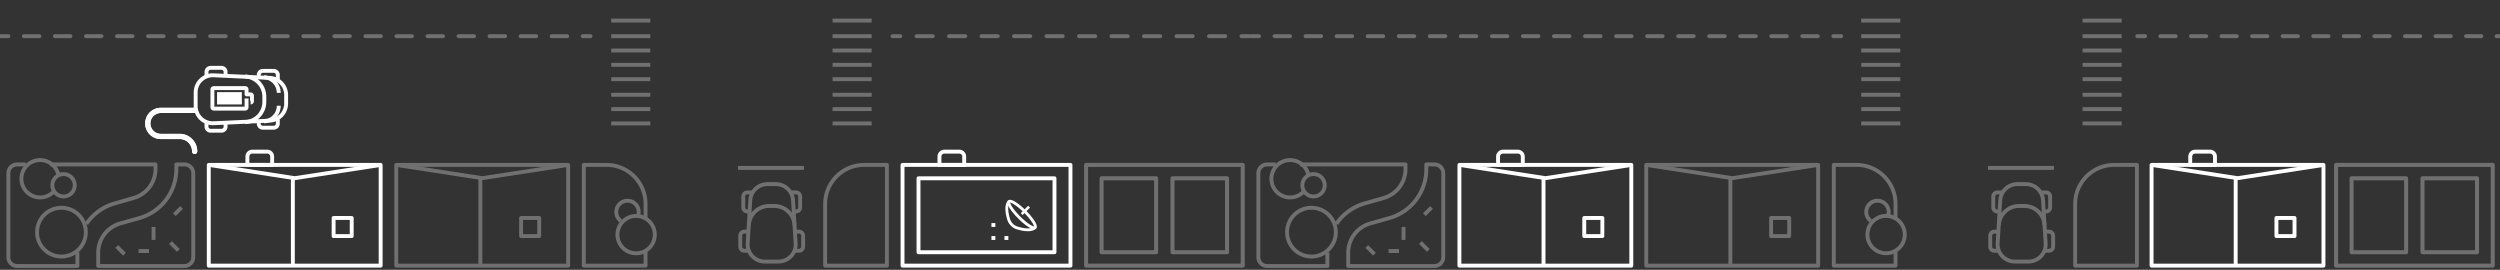 <svg xmlns="http://www.w3.org/2000/svg" viewBox="0 0 1920 207.19">
  <rect x="0" y="0" width="1920" height="207.19" fill="#333333" stroke="none"/>
  <title>illustration_v2g</title>
  <g id="background_container">
    <g id="background">
      <g id="bg">
        <g id="bg2" style="opacity: 0.3">
          <g>
            <rect x="304.33" y="126.65" width="132.01" height="77.36" style="fill: none;stroke: #fff;stroke-linejoin: round;stroke-width: 3px"/>
            <g>
              <polyline points="304.33 126.65 370.34 136.84 436.35 126.65" style="fill: none;stroke: #fff;stroke-linejoin: round;stroke-width: 3px"/>
              <line x1="368.92" y1="137.29" x2="368.92" y2="204.29" style="fill: none;stroke: #fff;stroke-linejoin: round;stroke-width: 3px"/>
              <rect x="400.21" y="167.41" width="13.9" height="13.9" style="fill: none;stroke: #fff;stroke-linejoin: round;stroke-width: 3px"/>
            </g>
          </g>
          <g>
            <line x1="0.42" y1="27.79" x2="6.42" y2="27.79" style="fill: none;stroke: #fff;stroke-linecap: round;stroke-linejoin: round;stroke-width: 3px"/>
            <line x1="18.34" y1="27.79" x2="441.56" y2="27.79" style="fill: none;stroke: #fff;stroke-linecap: round;stroke-linejoin: round;stroke-width: 3px;stroke-dasharray: 11.922,11.922"/>
            <line x1="447.52" y1="27.79" x2="453.52" y2="27.79" style="fill: none;stroke: #fff;stroke-linecap: round;stroke-linejoin: round;stroke-width: 3px"/>
          </g>
          <g>
            <line x1="685.42" y1="27.79" x2="691.42" y2="27.79" style="fill: none;stroke: #fff;stroke-linecap: round;stroke-linejoin: round;stroke-width: 3px"/>
            <line x1="703.9" y1="27.79" x2="947.18" y2="27.79" style="fill: none;stroke: #fff;stroke-linecap: round;stroke-linejoin: round;stroke-width: 3px;stroke-dasharray: 12.476,12.476"/>
            <line x1="953.42" y1="27.79" x2="959.42" y2="27.79" style="fill: none;stroke: #fff;stroke-linecap: round;stroke-linejoin: round;stroke-width: 3px"/>
          </g>
          <g>
            <line x1="960.92" y1="27.79" x2="966.92" y2="27.79" style="fill: none;stroke: #fff;stroke-linecap: round;stroke-linejoin: round;stroke-width: 3px"/>
            <line x1="978.84" y1="27.79" x2="1402.06" y2="27.79" style="fill: none;stroke: #fff;stroke-linecap: round;stroke-linejoin: round;stroke-width: 3px;stroke-dasharray: 11.922,11.922"/>
            <line x1="1408.02" y1="27.79" x2="1414.02" y2="27.79" style="fill: none;stroke: #fff;stroke-linecap: round;stroke-linejoin: round;stroke-width: 3px"/>
          </g>
          <path d="M663.71,126.65h17.43a0,0,0,0,1,0,0V204a0,0,0,0,1,0,0H633.71a0,0,0,0,1,0,0V156.65A30,30,0,0,1,663.71,126.65Z" style="fill: none;stroke: #fff;stroke-linejoin: round;stroke-width: 3px"/>
          <path d="M495.78,193.29V204H448.35V126.65h17.43a30,30,0,0,1,30,30v12" style="fill: none;stroke: #fff;stroke-linejoin: round;stroke-width: 3px"/>
          <g>
            <rect x="834.12" y="126.65" width="120.3" height="77.36" style="fill: none;stroke: #fff;stroke-linejoin: round;stroke-width: 3.105px"/>
            <rect x="846.01" y="136.93" width="41.89" height="56.8" style="fill: none;stroke: #fff;stroke-linejoin: round;stroke-width: 3.105px"/>
            <rect x="900.47" y="136.93" width="41.89" height="56.8" style="fill: none;stroke: #fff;stroke-linejoin: round;stroke-width: 3.105px"/>
          </g>
          <g>
            <line x1="499.42" y1="94.79" x2="469.42" y2="94.79" style="fill: none;stroke: #fff;stroke-linejoin: round;stroke-width: 3px"/>
            <line x1="499.42" y1="83.79" x2="469.42" y2="83.79" style="fill: none;stroke: #fff;stroke-linejoin: round;stroke-width: 3px"/>
            <line x1="499.42" y1="72.79" x2="469.42" y2="72.79" style="fill: none;stroke: #fff;stroke-linejoin: round;stroke-width: 3px"/>
            <line x1="499.42" y1="60.79" x2="469.42" y2="60.79" style="fill: none;stroke: #fff;stroke-linejoin: round;stroke-width: 3px"/>
            <line x1="499.42" y1="49.79" x2="469.42" y2="49.79" style="fill: none;stroke: #fff;stroke-linejoin: round;stroke-width: 3px"/>
            <line x1="499.42" y1="38.79" x2="469.42" y2="38.79" style="fill: none;stroke: #fff;stroke-linejoin: round;stroke-width: 3px"/>
            <line x1="499.42" y1="27.79" x2="469.42" y2="27.79" style="fill: none;stroke: #fff;stroke-linejoin: round;stroke-width: 3px"/>
            <line x1="499.42" y1="15.79" x2="469.42" y2="15.79" style="fill: none;stroke: #fff;stroke-linejoin: round;stroke-width: 3px"/>
          </g>
          <g>
            <line x1="669.42" y1="94.79" x2="639.42" y2="94.79" style="fill: none;stroke: #fff;stroke-linejoin: round;stroke-width: 3px"/>
            <line x1="669.42" y1="83.79" x2="639.42" y2="83.79" style="fill: none;stroke: #fff;stroke-linejoin: round;stroke-width: 3px"/>
            <line x1="669.42" y1="72.79" x2="639.42" y2="72.79" style="fill: none;stroke: #fff;stroke-linejoin: round;stroke-width: 3px"/>
            <line x1="669.42" y1="60.79" x2="639.42" y2="60.79" style="fill: none;stroke: #fff;stroke-linejoin: round;stroke-width: 3px"/>
            <line x1="669.42" y1="49.79" x2="639.42" y2="49.79" style="fill: none;stroke: #fff;stroke-linejoin: round;stroke-width: 3px"/>
            <line x1="669.42" y1="38.79" x2="639.42" y2="38.79" style="fill: none;stroke: #fff;stroke-linejoin: round;stroke-width: 3px"/>
            <line x1="669.42" y1="27.79" x2="639.42" y2="27.79" style="fill: none;stroke: #fff;stroke-linejoin: round;stroke-width: 3px"/>
            <line x1="669.42" y1="15.79" x2="639.42" y2="15.79" style="fill: none;stroke: #fff;stroke-linejoin: round;stroke-width: 3px"/>
          </g>
          <path d="M476.73,169.65A8.61,8.61,0,1,1,490.23,165" style="fill: none;stroke: #fff;stroke-linejoin: round;stroke-width: 3px"/>
          <circle cx="488.56" cy="180.22" r="14.35" transform="translate(-11.66 324.97) rotate(-36.39)" style="fill: none;stroke: #fff;stroke-linejoin: round;stroke-width: 3px"/>
          <line x1="617.42" y1="128.95" x2="566.75" y2="128.95" style="fill: none;stroke: #fff;stroke-linejoin: round;stroke-width: 3px"/>
          <line x1="1577.42" y1="128.95" x2="1526.75" y2="128.95" style="fill: none;stroke: #fff;stroke-linejoin: round;stroke-width: 3px"/>
          <g>
            <g>
              <path d="M135.42,126.29v3.5a39,39,0,0,1-28.16,37.62l-14.93,4.21a23.32,23.32,0,0,0-16.91,22.23v10.43H141.7a6.72,6.72,0,0,0,6.72-6.72V133a6.72,6.72,0,0,0-6.72-6.72Z" style="fill: none;stroke: #fff;stroke-linejoin: round;stroke-width: 3px"/>
              <path d="M19.75,126.29H13.14A6.72,6.72,0,0,0,6.42,133v64.56a6.72,6.72,0,0,0,6.72,6.72H59.42V193.85" style="fill: none;stroke: #fff;stroke-linejoin: round;stroke-width: 3px"/>
              <path d="M66.33,171.89a39.68,39.68,0,0,1,21.75-15.66L102.76,152a23.09,23.09,0,0,0,16.66-22.23v-3.5h-81" style="fill: none;stroke: #fff;stroke-linejoin: round;stroke-width: 3px"/>
            </g>
            <circle cx="48.8" cy="142.29" r="8.61" style="fill: none;stroke: #fff;stroke-linejoin: round;stroke-width: 3px"/>
            <path d="M40.94,147.43a14.35,14.35,0,1,1,3.88-13.16" style="fill: none;stroke: #fff;stroke-linejoin: round;stroke-width: 3px"/>
            <circle cx="47.19" cy="178.29" r="18.74" style="fill: none;stroke: #fff;stroke-linejoin: round;stroke-width: 3px"/>
            <line x1="139.4" y1="159.36" x2="133.91" y2="164.84" style="fill: none;stroke: #fff;stroke-linejoin: round;stroke-width: 3px"/>
            <line x1="117.92" y1="174.29" x2="117.92" y2="184.29" style="fill: none;stroke: #fff;stroke-linejoin: round;stroke-width: 3px"/>
            <line x1="89.65" y1="189.29" x2="95.59" y2="195.23" style="fill: none;stroke: #fff;stroke-linejoin: round;stroke-width: 3px"/>
            <line x1="106.42" y1="192.79" x2="114.42" y2="192.79" style="fill: none;stroke: #fff;stroke-linejoin: round;stroke-width: 3px"/>
            <line x1="130.91" y1="186.29" x2="136.98" y2="192.35" style="fill: none;stroke: #fff;stroke-linejoin: round;stroke-width: 3px"/>
          </g>
        </g>
        <g id="bg1" style="opacity: 0.3">
          <g>
            <rect x="1264.33" y="126.65" width="132.01" height="77.36" style="fill: none;stroke: #fff;stroke-linejoin: round;stroke-width: 3px"/>
            <g>
              <polyline points="1264.33 126.65 1330.34 136.84 1396.35 126.65" style="fill: none;stroke: #fff;stroke-linejoin: round;stroke-width: 3px"/>
              <line x1="1328.92" y1="137.29" x2="1328.92" y2="204.29" style="fill: none;stroke: #fff;stroke-linejoin: round;stroke-width: 3px"/>
              <rect x="1360.21" y="167.41" width="13.9" height="13.9" style="fill: none;stroke: #fff;stroke-linejoin: round;stroke-width: 3px"/>
            </g>
          </g>
          <g>
            <line x1="1641.42" y1="27.79" x2="1647.42" y2="27.79" style="fill: none;stroke: #fff;stroke-linecap: round;stroke-linejoin: round;stroke-width: 3px"/>
            <line x1="1659.16" y1="27.79" x2="1911.55" y2="27.79" style="fill: none;stroke: #fff;stroke-linecap: round;stroke-linejoin: round;stroke-width: 3px;stroke-dasharray: 11.739,11.739"/>
            <line x1="1917.42" y1="27.79" x2="1923.42" y2="27.79" style="fill: none;stroke: #fff;stroke-linecap: round;stroke-linejoin: round;stroke-width: 3px"/>
          </g>
          <path d="M1623.71,126.65h17.43a0,0,0,0,1,0,0V204a0,0,0,0,1,0,0h-47.43a0,0,0,0,1,0,0V156.65A30,30,0,0,1,1623.71,126.65Z" style="fill: none;stroke: #fff;stroke-linejoin: round;stroke-width: 3px"/>
          <path d="M1455.78,193.29V204h-47.43V126.65h17.43a30,30,0,0,1,30,30v12" style="fill: none;stroke: #fff;stroke-linejoin: round;stroke-width: 3px"/>
          <path d="M1436.73,169.65a8.61,8.61,0,1,1,13.49-4.66" style="fill: none;stroke: #fff;stroke-linejoin: round;stroke-width: 3px"/>
          <circle cx="1448.56" cy="180.22" r="14.35" transform="translate(175.51 894.48) rotate(-36.39)" style="fill: none;stroke: #fff;stroke-linejoin: round;stroke-width: 3px"/>
          <g>
            <rect x="1794.12" y="126.65" width="120.3" height="77.36" style="fill: none;stroke: #fff;stroke-linejoin: round;stroke-width: 3.105px"/>
            <rect x="1806.01" y="136.93" width="41.89" height="56.8" style="fill: none;stroke: #fff;stroke-linejoin: round;stroke-width: 3.105px"/>
            <rect x="1860.47" y="136.93" width="41.89" height="56.8" style="fill: none;stroke: #fff;stroke-linejoin: round;stroke-width: 3.105px"/>
          </g>
          <g>
            <line x1="1459.42" y1="94.79" x2="1429.42" y2="94.79" style="fill: none;stroke: #fff;stroke-linejoin: round;stroke-width: 3px"/>
            <line x1="1459.42" y1="83.79" x2="1429.42" y2="83.79" style="fill: none;stroke: #fff;stroke-linejoin: round;stroke-width: 3px"/>
            <line x1="1459.42" y1="72.79" x2="1429.42" y2="72.79" style="fill: none;stroke: #fff;stroke-linejoin: round;stroke-width: 3px"/>
            <line x1="1459.42" y1="60.79" x2="1429.42" y2="60.79" style="fill: none;stroke: #fff;stroke-linejoin: round;stroke-width: 3px"/>
            <line x1="1459.42" y1="49.79" x2="1429.42" y2="49.79" style="fill: none;stroke: #fff;stroke-linejoin: round;stroke-width: 3px"/>
            <line x1="1459.42" y1="38.79" x2="1429.42" y2="38.79" style="fill: none;stroke: #fff;stroke-linejoin: round;stroke-width: 3px"/>
            <line x1="1459.42" y1="27.79" x2="1429.42" y2="27.79" style="fill: none;stroke: #fff;stroke-linejoin: round;stroke-width: 3px"/>
            <line x1="1459.42" y1="15.79" x2="1429.42" y2="15.79" style="fill: none;stroke: #fff;stroke-linejoin: round;stroke-width: 3px"/>
          </g>
          <g>
            <line x1="1629.42" y1="94.79" x2="1599.42" y2="94.79" style="fill: none;stroke: #fff;stroke-linejoin: round;stroke-width: 3px"/>
            <line x1="1629.42" y1="83.79" x2="1599.42" y2="83.79" style="fill: none;stroke: #fff;stroke-linejoin: round;stroke-width: 3px"/>
            <line x1="1629.42" y1="72.79" x2="1599.42" y2="72.79" style="fill: none;stroke: #fff;stroke-linejoin: round;stroke-width: 3px"/>
            <line x1="1629.42" y1="60.79" x2="1599.42" y2="60.79" style="fill: none;stroke: #fff;stroke-linejoin: round;stroke-width: 3px"/>
            <line x1="1629.42" y1="49.79" x2="1599.42" y2="49.79" style="fill: none;stroke: #fff;stroke-linejoin: round;stroke-width: 3px"/>
            <line x1="1629.42" y1="38.79" x2="1599.42" y2="38.79" style="fill: none;stroke: #fff;stroke-linejoin: round;stroke-width: 3px"/>
            <line x1="1629.42" y1="27.79" x2="1599.42" y2="27.79" style="fill: none;stroke: #fff;stroke-linejoin: round;stroke-width: 3px"/>
            <line x1="1629.42" y1="15.79" x2="1599.42" y2="15.79" style="fill: none;stroke: #fff;stroke-linejoin: round;stroke-width: 3px"/>
          </g>
          <g>
            <g>
              <path d="M1095.42,126.29v3.5a39,39,0,0,1-28.16,37.62l-14.93,4.21a23.32,23.32,0,0,0-16.91,22.23v10.43h66.28a6.72,6.72,0,0,0,6.72-6.72V133a6.72,6.72,0,0,0-6.72-6.72Z" style="fill: none;stroke: #fff;stroke-linejoin: round;stroke-width: 3px"/>
              <path d="M979.75,126.29h-6.61a6.72,6.72,0,0,0-6.72,6.72v64.56a6.72,6.72,0,0,0,6.72,6.72h46.28V193.85" style="fill: none;stroke: #fff;stroke-linejoin: round;stroke-width: 3px"/>
              <path d="M1026.33,171.89a39.68,39.68,0,0,1,21.75-15.66l14.68-4.21a23.09,23.09,0,0,0,16.66-22.23v-3.5h-81" style="fill: none;stroke: #fff;stroke-linejoin: round;stroke-width: 3px"/>
            </g>
            <circle cx="1008.8" cy="142.29" r="8.61" style="fill: none;stroke: #fff;stroke-linejoin: round;stroke-width: 3px"/>
            <path d="M1000.94,147.43a14.35,14.35,0,1,1,3.88-13.16" style="fill: none;stroke: #fff;stroke-linejoin: round;stroke-width: 3px"/>
            <circle cx="1007.19" cy="178.29" r="18.74" style="fill: none;stroke: #fff;stroke-linejoin: round;stroke-width: 3px"/>
            <line x1="1099.4" y1="159.36" x2="1093.91" y2="164.84" style="fill: none;stroke: #fff;stroke-linejoin: round;stroke-width: 3px"/>
            <line x1="1077.92" y1="174.29" x2="1077.92" y2="184.29" style="fill: none;stroke: #fff;stroke-linejoin: round;stroke-width: 3px"/>
            <line x1="1049.65" y1="189.29" x2="1055.59" y2="195.23" style="fill: none;stroke: #fff;stroke-linejoin: round;stroke-width: 3px"/>
            <line x1="1066.42" y1="192.79" x2="1074.42" y2="192.79" style="fill: none;stroke: #fff;stroke-linejoin: round;stroke-width: 3px"/>
            <line x1="1090.91" y1="186.29" x2="1096.98" y2="192.35" style="fill: none;stroke: #fff;stroke-linejoin: round;stroke-width: 3px"/>
          </g>
        </g>
        <g id="office">
          <rect x="693.14" y="126.65" width="128.98" height="77.36" style="fill: none;stroke: #fff;stroke-linejoin: round;stroke-width: 3px"/>
          <rect x="705.41" y="136.93" width="104.43" height="56.8" style="fill: none;stroke: #fff;stroke-linejoin: round;stroke-width: 3px"/>
          <g>
            <ellipse cx="784.96" cy="164.77" rx="3.17" ry="14.16" transform="translate(113.4 603.31) rotate(-45)" style="fill: none;stroke: #fff;stroke-linejoin: round;stroke-width: 2.2px"/>
            <path d="M795.09,174.66c-2.94,2.94-9.28,1.78-13.76.44a10,10,0,0,1-6.7-6.7c-1.34-4.48-2.5-10.83.44-13.76" style="fill: none;stroke: #fff;stroke-linejoin: round;stroke-width: 2.2px"/>
            <line x1="784.66" y1="164.41" x2="790.32" y2="158.76" style="fill: none;stroke: #fff;stroke-linejoin: round;stroke-width: 2px"/>
          </g>
          <g>
            <line x1="771.42" y1="182.79" x2="774.42" y2="182.79" style="fill: none;stroke: #fff;stroke-linejoin: round;stroke-width: 3px"/>
            <line x1="761.42" y1="182.79" x2="764.42" y2="182.79" style="fill: none;stroke: #fff;stroke-linejoin: round;stroke-width: 3px"/>
            <line x1="761.42" y1="172.79" x2="764.42" y2="172.79" style="fill: none;stroke: #fff;stroke-linejoin: round;stroke-width: 3px"/>
          </g>
          <path d="M725.31,116.46h11.42a3.77,3.77,0,0,1,3.77,3.77v6.42a0,0,0,0,1,0,0h-19a0,0,0,0,1,0,0v-6.42A3.77,3.77,0,0,1,725.31,116.46Z" style="fill: none;stroke: #fff;stroke-linejoin: round;stroke-width: 3px"/>
        </g>
        <g id="home">
          <rect x="160.33" y="126.65" width="132.01" height="77.36" style="fill: none;stroke: #fff;stroke-linejoin: round;stroke-width: 3px"/>
          <path d="M193.82,116.46h11.42a3.77,3.77,0,0,1,3.77,3.77v6.42a0,0,0,0,1,0,0H190a0,0,0,0,1,0,0v-6.42A3.77,3.77,0,0,1,193.82,116.46Z" style="fill: none;stroke: #fff;stroke-linejoin: round;stroke-width: 3px"/>
          <g>
            <polyline points="160.33 126.65 226.34 136.84 292.35 126.65" style="fill: none;stroke: #fff;stroke-linejoin: round;stroke-width: 3px"/>
            <line x1="224.92" y1="137.29" x2="224.92" y2="204.29" style="fill: none;stroke: #fff;stroke-linejoin: round;stroke-width: 3px"/>
            <rect x="256.21" y="167.41" width="13.9" height="13.9" style="fill: none;stroke: #fff;stroke-linejoin: round;stroke-width: 3px"/>
          </g>
        </g>
        <g id="home-2" data-name="home">
          <rect x="1652.41" y="126.65" width="132.01" height="77.36" style="fill: none;stroke: #fff;stroke-linejoin: round;stroke-width: 3px"/>
          <path d="M1685.9,116.46h11.42a3.77,3.77,0,0,1,3.77,3.77v6.42a0,0,0,0,1,0,0h-19a0,0,0,0,1,0,0v-6.42A3.77,3.77,0,0,1,1685.9,116.46Z" style="fill: none;stroke: #fff;stroke-linejoin: round;stroke-width: 3px"/>
          <g>
            <polyline points="1652.41 126.65 1718.42 136.84 1784.42 126.65" style="fill: none;stroke: #fff;stroke-linejoin: round;stroke-width: 3px"/>
            <line x1="1717" y1="137.29" x2="1717" y2="204.29" style="fill: none;stroke: #fff;stroke-linejoin: round;stroke-width: 3px"/>
            <rect x="1748.29" y="167.41" width="13.9" height="13.9" style="fill: none;stroke: #fff;stroke-linejoin: round;stroke-width: 3px"/>
          </g>
        </g>
        <g id="home-3" data-name="home">
          <rect x="1120.83" y="126.65" width="132.01" height="77.36" style="fill: none;stroke: #fff;stroke-linejoin: round;stroke-width: 3px"/>
          <path d="M1154.32,116.46h11.42a3.77,3.77,0,0,1,3.77,3.77v6.42a0,0,0,0,1,0,0h-19a0,0,0,0,1,0,0v-6.42A3.77,3.77,0,0,1,1154.32,116.46Z" style="fill: none;stroke: #fff;stroke-linejoin: round;stroke-width: 3px"/>
          <g>
            <polyline points="1120.83 126.65 1186.84 136.84 1252.85 126.65" style="fill: none;stroke: #fff;stroke-linejoin: round;stroke-width: 3px"/>
            <line x1="1185.42" y1="137.29" x2="1185.42" y2="204.29" style="fill: none;stroke: #fff;stroke-linejoin: round;stroke-width: 3px"/>
            <rect x="1216.71" y="167.41" width="13.9" height="13.9" style="fill: none;stroke: #fff;stroke-linejoin: round;stroke-width: 3px"/>
          </g>
        </g>
        <g id="cara" style="opacity: 0.3">
          <path d="M589.41,141.4h6.48a13.18,13.18,0,0,1,13.16,12.38l2,33.1a13.18,13.18,0,0,1-13.16,14H587.38a13.18,13.18,0,0,1-13.16-14l2-33.1A13.18,13.18,0,0,1,589.41,141.4Z" style="fill: none;stroke: #fff;stroke-linejoin: round;stroke-width: 3px"/>
          <path d="M575.13,172.91a15.51,15.51,0,0,1,15.49-14.72h4.07a15.51,15.51,0,0,1,15.49,14.72" style="fill: none;stroke: #fff;stroke-linejoin: round;stroke-width: 3px"/>
          <g>
            <g>
              <path d="M610.3,192.56h3.34a3.16,3.16,0,0,0,3.16-3.16v-8.33a3.16,3.16,0,0,0-3.16-3.16H611.3" style="fill: none;stroke: #fff;stroke-linejoin: round;stroke-width: 3px"/>
              <path d="M610,162.43h1.34a3.16,3.16,0,0,0,3.16-3.16v-8.33a3.16,3.16,0,0,0-3.16-3.16H608" style="fill: none;stroke: #fff;stroke-linejoin: round;stroke-width: 3px"/>
            </g>
            <g>
              <path d="M575,192.56h-3.34a3.16,3.16,0,0,1-3.16-3.16v-8.33a3.16,3.16,0,0,1,3.16-3.16H574" style="fill: none;stroke: #fff;stroke-linejoin: round;stroke-width: 3px"/>
              <path d="M575.32,162.43H574a3.16,3.16,0,0,1-3.16-3.16v-8.33a3.16,3.16,0,0,1,3.16-3.16h3.34" style="fill: none;stroke: #fff;stroke-linejoin: round;stroke-width: 3px"/>
            </g>
          </g>
        </g>
        <g id="carb" style="opacity: 0.3">
          <path d="M1549.41,141.4h6.48a13.18,13.18,0,0,1,13.16,12.38l2,33.1a13.18,13.18,0,0,1-13.16,14h-10.54a13.18,13.18,0,0,1-13.16-14l2-33.1A13.18,13.18,0,0,1,1549.41,141.4Z" style="fill: none;stroke: #fff;stroke-linejoin: round;stroke-width: 3px"/>
          <path d="M1535.13,172.91a15.51,15.51,0,0,1,15.49-14.72h4.07a15.51,15.51,0,0,1,15.49,14.72" style="fill: none;stroke: #fff;stroke-linejoin: round;stroke-width: 3px"/>
          <g>
            <g>
              <path d="M1570.3,192.56h3.34a3.16,3.16,0,0,0,3.16-3.16v-8.33a3.16,3.16,0,0,0-3.16-3.16h-2.34" style="fill: none;stroke: #fff;stroke-linejoin: round;stroke-width: 3px"/>
              <path d="M1570,162.43h1.34a3.16,3.16,0,0,0,3.16-3.16v-8.33a3.16,3.16,0,0,0-3.16-3.16H1568" style="fill: none;stroke: #fff;stroke-linejoin: round;stroke-width: 3px"/>
            </g>
            <g>
              <path d="M1535,192.56h-3.34a3.16,3.16,0,0,1-3.16-3.16v-8.33a3.16,3.16,0,0,1,3.16-3.16H1534" style="fill: none;stroke: #fff;stroke-linejoin: round;stroke-width: 3px"/>
              <path d="M1535.32,162.43H1534a3.16,3.16,0,0,1-3.16-3.16v-8.33a3.16,3.16,0,0,1,3.16-3.16h3.34" style="fill: none;stroke: #fff;stroke-linejoin: round;stroke-width: 3px"/>
            </g>
          </g>
        </g>
      </g>
    </g>
  </g>
  <g id="car">
    <g>
      <g id="car_body">
        <path d="M219.75,73v6.48a13.18,13.18,0,0,1-12.38,13.16l-43.1,2a13.18,13.18,0,0,1-14-13.16V71a13.18,13.18,0,0,1,14-13.16l43.1,2A13.18,13.18,0,0,1,219.75,73Z" style="fill: none;stroke: #fff;stroke-linejoin: round;stroke-width: 3px"/>
        <path d="M202.79,59.3a12,12,0,0,1,11.28,12" style="fill: none;stroke: #fff;stroke-linejoin: round;stroke-width: 3px"/>
        <path d="M214.07,81.21a12,12,0,0,1-11.28,12" style="fill: none;stroke: #fff;stroke-linejoin: round;stroke-width: 3px"/>
        <path d="M188.24,58.73A15.51,15.51,0,0,1,203,74.22v4.07a15.51,15.51,0,0,1-14.72,15.49" style="fill: none;stroke: #fff;stroke-miterlimit: 10;stroke-width: 3px"/>
        <g>
          <g>
            <path d="M158.59,93.9v3.34a3.16,3.16,0,0,0,3.16,3.16h8.33a3.16,3.16,0,0,0,3.16-3.16V94.9" style="fill: none;stroke: #fff;stroke-linejoin: round;stroke-width: 3px"/>
            <path d="M198.72,93.58v1.34a3.16,3.16,0,0,0,3.16,3.16h8.33a3.16,3.16,0,0,0,3.16-3.16V91.58" style="fill: none;stroke: #fff;stroke-linejoin: round;stroke-width: 3px"/>
          </g>
          <g>
            <path d="M158.59,58.6V55.26a3.16,3.16,0,0,1,3.16-3.16h8.33a3.16,3.16,0,0,1,3.16,3.16V57.6" style="fill: none;stroke: #fff;stroke-linejoin: round;stroke-width: 3px"/>
            <path d="M198.72,58.92V57.58a3.16,3.16,0,0,1,3.16-3.16h8.33a3.16,3.16,0,0,1,3.16,3.16v3.34" style="fill: none;stroke: #fff;stroke-linejoin: round;stroke-width: 3px"/>
          </g>
        </g>
      </g>
      <path id="cable" d="M149.5,116.29h0a11.5,11.5,0,0,0-11.5-11.5H123.5a10,10,0,0,1-10-10h0a10,10,0,0,1,10-10H150" style="fill: none;stroke: #fff;stroke-linejoin: round;stroke-width: 2px;opacity: 0.3"/>
      <path id="cable_electricity_out" d="M149.5,116.29h0a11.5,11.5,0,0,0-11.5-11.5H123.5a10,10,0,0,1-10-10h0a10,10,0,0,1,10-10H150" style="fill: none;stroke: #fff;stroke-linecap: round;stroke-linejoin: round;stroke-width: 4px"/>
      <path id="cable_electricity_in" d="M149.5,116.29h0a11.5,11.5,0,0,0-11.5-11.5H123.5a10,10,0,0,1-10-10h0a10,10,0,0,1,10-10H150" style="fill: none;stroke: #fff;stroke-linecap: round;stroke-linejoin: round;stroke-width: 4px"/>
      <rect id="battery" x="166.69" y="70.76" width="19.05" height="9.46" style="fill: #fff"/>
      <path d="M192.45,78.74a1.06,1.06,0,0,0,1.05-1.05V73.51a1.06,1.06,0,0,0-1.05-1.05h-3.09V68.72a1.06,1.06,0,0,0-1.05-1.05H164.18a1.06,1.06,0,0,0-1.05,1.05V82.38a1.06,1.06,0,0,0,1.05,1.05H188.3a1.06,1.06,0,0,0,1.05-1.05V75.64" style="fill: none;stroke: #fff;stroke-linejoin: round;stroke-width: 3px"/>
    </g>
  </g>
</svg>
